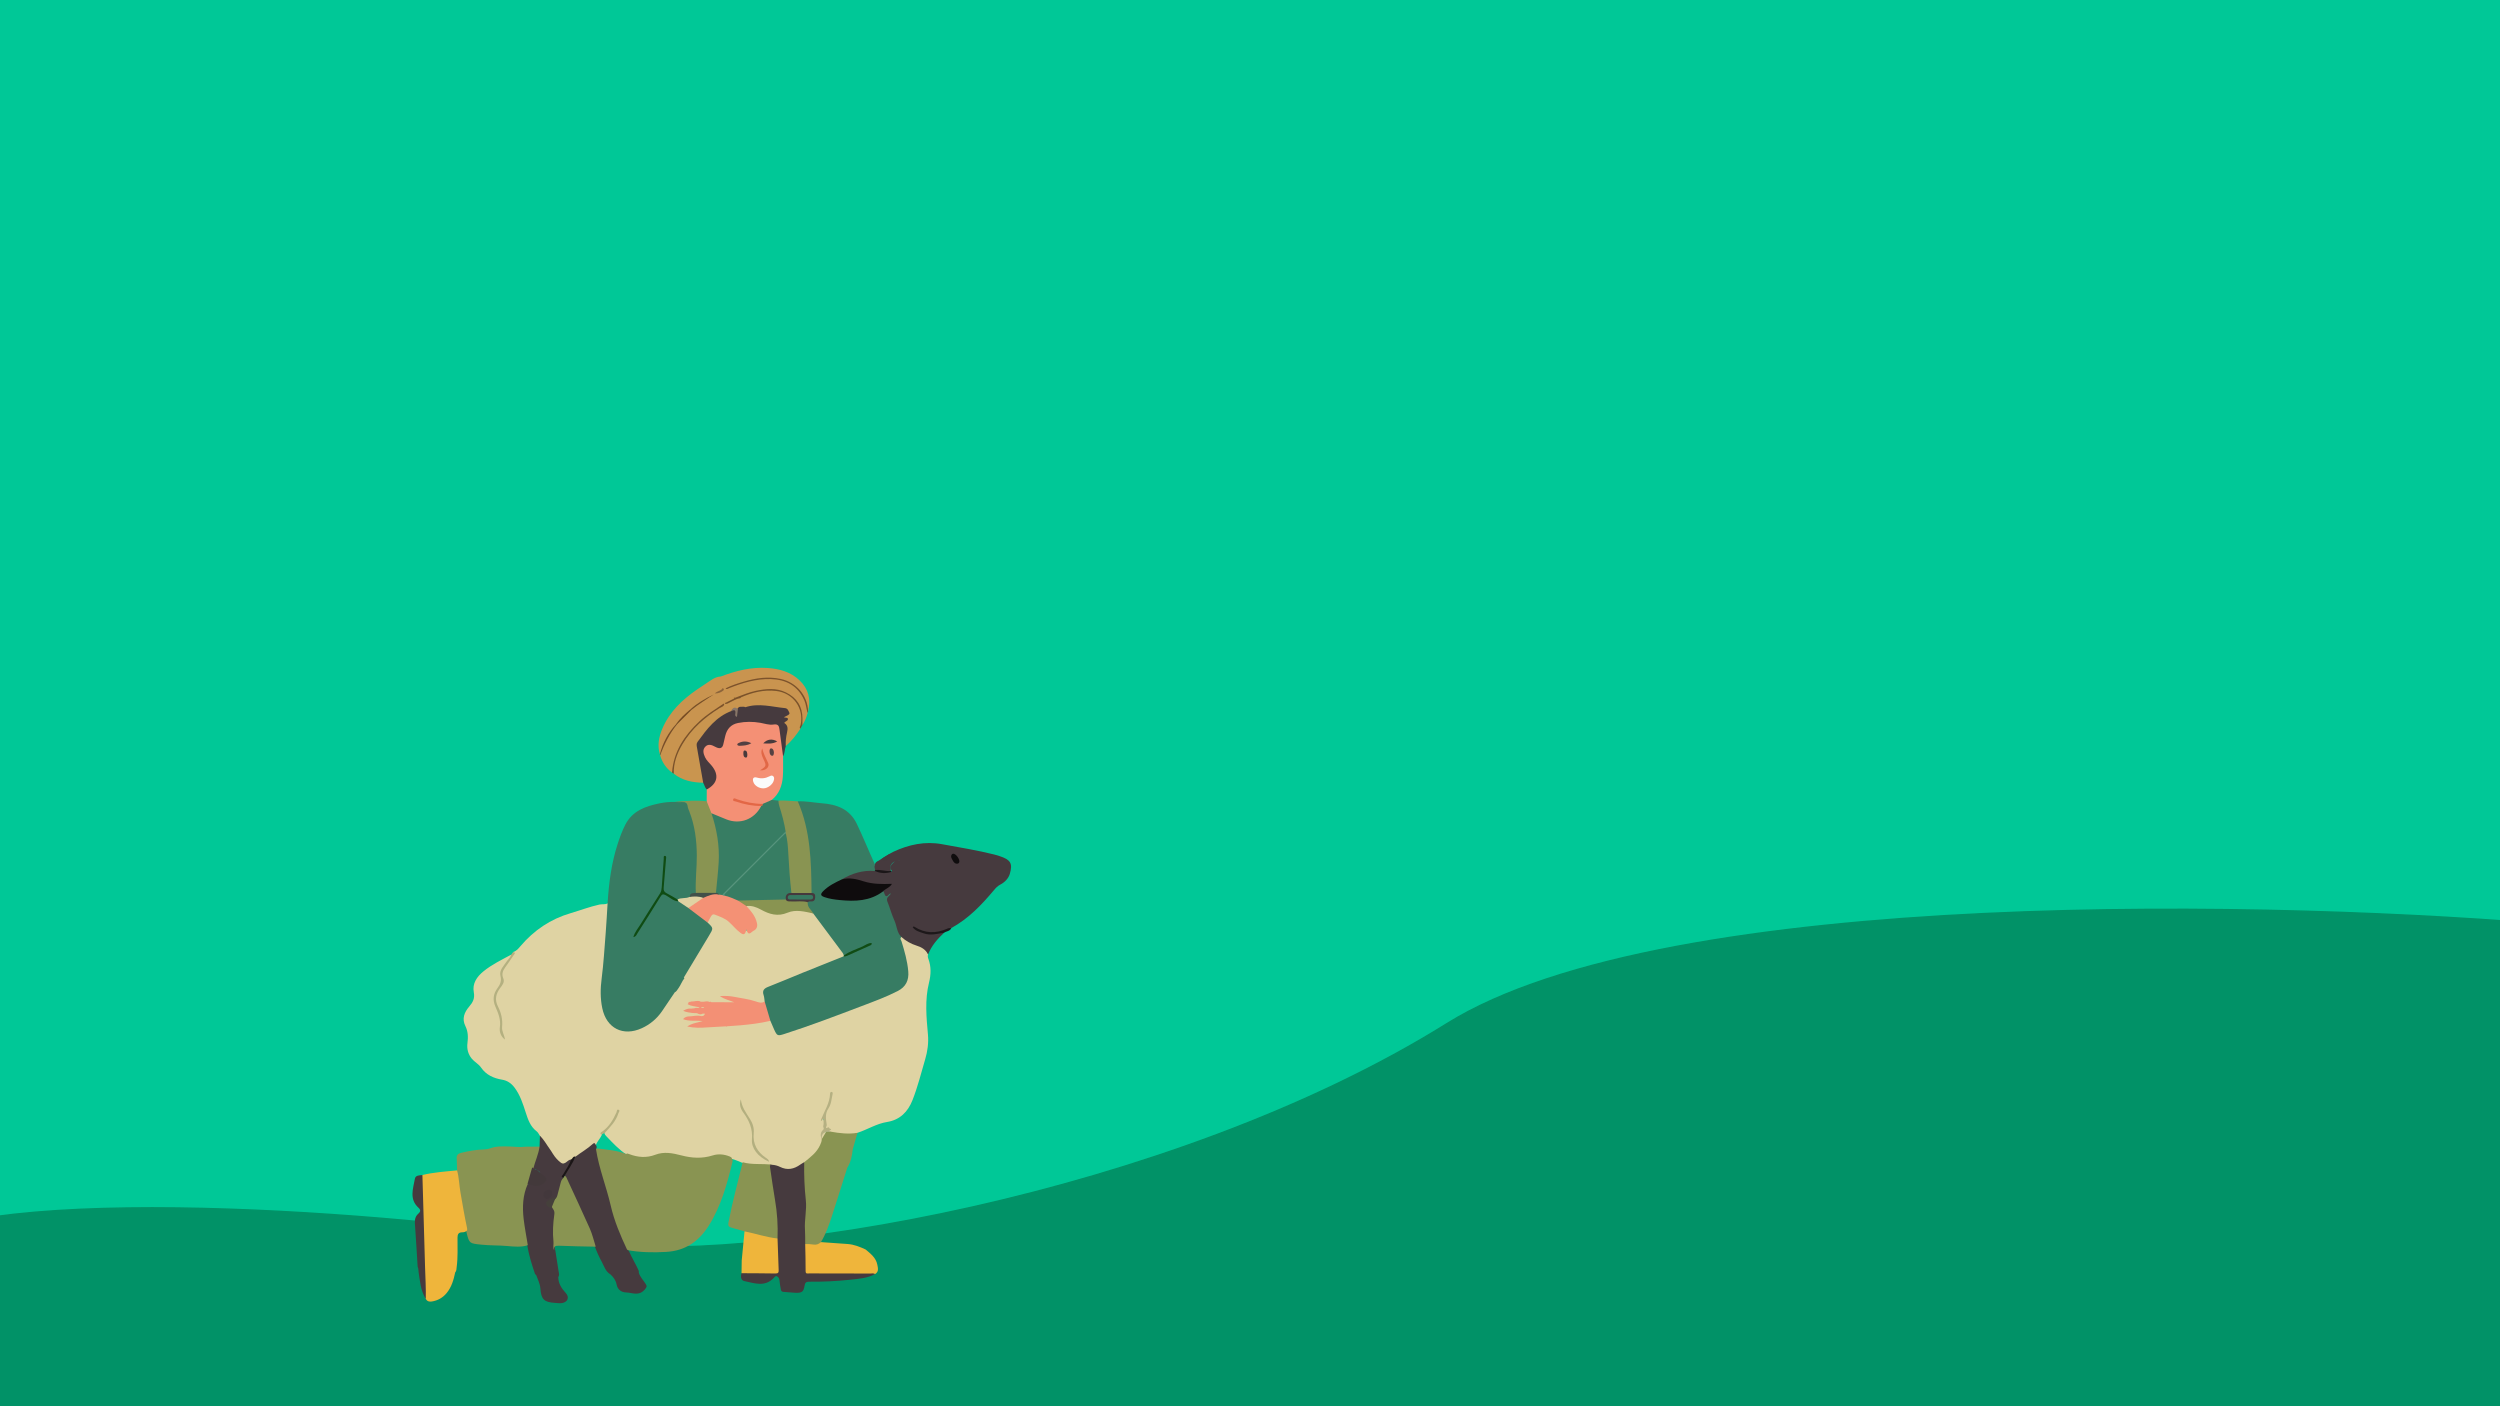 <?xml version="1.0" encoding="utf-8"?>
<!-- Generator: Adobe Illustrator 24.3.0, SVG Export Plug-In . SVG Version: 6.00 Build 0)  -->
<svg version="1.1" id="Layer_1" xmlns="http://www.w3.org/2000/svg" xmlns:xlink="http://www.w3.org/1999/xlink" x="0px" y="0px"
	 viewBox="0 0 1920 1080" style="enable-background:new 0 0 1920 1080;" xml:space="preserve">
<style type="text/css">
	.st0{fill:#00C897;}
	.st1{fill:#019267;stroke:#019267;stroke-width:1.089;}
	.st2{fill:#DFD3A3;}
	.st3{fill:#C9954F;}
	.st4{fill:#377C63;}
	.st5{fill:#463A3E;}
	.st6{fill:#899452;}
	.st7{fill:#F49075;}
	.st8{fill:#EFB53B;}
	.st9{fill:#C9944F;}
	.st10{fill:#377D63;}
	.st11{fill:#B4B080;}
	.st12{fill:#7C522B;}
	.st13{fill:#7A522A;}
	.st14{fill:#7A512A;}
	.st15{fill:#1D181A;}
	.st16{fill:#784D28;}
	.st17{fill:#F39075;}
	.st18{fill:#B3AF7F;}
	.st19{fill:#B5B082;}
	.st20{fill:#B4AF7F;}
	.st21{fill:#1B1516;}
	.st22{fill:#ED9274;}
	.st23{fill:#F49175;}
	.st24{fill:#0F4C13;}
	.st25{fill:#DFD2A3;}
	.st26{fill:#425049;}
	.st27{fill:#0F0C0D;}
	.st28{fill:#899451;}
	.st29{fill:#45393D;}
	.st30{fill:#104C14;}
	.st31{fill:#1B1618;}
	.st32{fill:#43393B;}
	.st33{fill:#FBFBFB;}
	.st34{fill:#E36746;}
	.st35{fill:#E16746;}
	.st36{fill:#524042;}
	.st37{fill:#473B3D;}
	.st38{fill:#554142;}
	.st39{fill:#473A3B;}
	.st40{fill:#784F27;}
	.st41{fill:#754A22;}
	.st42{fill:#8C643A;}
	.st43{fill:#57947D;}
	.st44{fill:#887668;}
	.st45{fill:#443A3D;}
	.st46{fill:#377860;}
	.st47{fill:#45403B;}
	.st48{fill:#43383C;}
</style>
<rect class="st0" width="1920" height="1080"/>
<path class="st1" d="M1970.79,711.11c-215.6-19.24-689.39-31.14-859.69,75.14c-212.89,132.85-541.2,187.29-661.52,167.69
	c-120.33-19.6-435.57-47.91-525.95,0c-72.3,38.33,11.33,154.76,63.96,191.42c607.07-35.39,1474.09-11.98,1510.32-11.98
	c386.02,0,515.89-54.21,505.54-141.87C1995.19,921.38,1978.24,775.35,1970.79,711.11z"/>
<g>
	<path class="st2" d="M506.13,771.25h39.74h13.51l-0.94-8.07c0,0-11.94-14.66-25.29-13.46s-19.64-19.13-19.64-19.13"/>
	<rect x="546.53" y="532.57" class="st3" width="27.86" height="14.44"/>
	<path class="st2" d="M712.74,733.05c-0.41,1.18-0.12,2.39,0.27,3.44c2.24,6.04,1.99,12.07,0.46,18.22
		c-3.27,13.18-2.01,26.48-0.81,39.77c0.58,6.49-0.29,12.9-2.12,19.07c-3.12,10.53-5.73,21.23-9.78,31.45
		c-3.52,8.89-9.6,15.11-19.58,16.7c-8.06,1.29-14.99,5.81-22.64,8.3c-3.18,1.74-6.65,1.92-10.1,1.57c-3.33-0.33-6.66-0.8-9.94-1.44
		c-0.97-0.52-2.32-0.58-2.49-2.1c-0.07-0.59,1.14-0.65,0.67-0.64c-3.4,0.06-2.62-2.45-2.81-4.27c-0.49-4.71-0.51-9.29,2.32-13.54
		c1.56-2.34,1.71-5.33,2.05-8.14c-0.57,6.2-3.65,11.45-6.33,16.84c-0.07,0.15-0.54,0.2-0.15,0.52c1.46,1.22,2.49,7.23,1.14,8.81
		c-1.97,2.31-1.54,4.79-1.3,7.35c0.37,4.55-2.43,7.69-4.98,10.86c-2.45,3.03-5.61,5.31-8.8,7.52c-1.44,0.99-2.87,1.99-4.36,2.89
		c-3.98,2.39-8.12,3.3-12.64,1.52c-2.7-1.06-5.48-1.93-8.36-2.45c-3.23-0.54-6.49-0.28-9.73-0.23c-4,0.07-7.88-0.41-11.67-1.63
		c-3.23-1.27-6.34-2.87-9.79-3.59c-4.74-2.47-9.79-2.57-14.72-1.21c-7.34,2.02-14.62,2.04-21.86,0.05
		c-8.21-2.26-16.14-2.74-24.49,0.02c-6.23,2.05-12.77,0.68-18.87-1.91c-5.96-3.81-10.67-9.02-15.54-14.04
		c-0.73-0.75-1.48-1.51-1.62-2.64c0.05-1.61,1.36-2.39,2.31-3.37c3.52-3.65,6.31-7.75,7.85-12.61c-2.2,5.92-5.68,10.96-10.53,15.03
		c-0.84,0.71-1.57,1.39-1.64,2.55c-1.21,2.67-3.4,4.76-4.49,7.51c-0.71,0.2-1.13-0.99-2.26,0.12c-3.86,3.77-8.45,6.64-13.05,9.45
		c-1.35,0.62-2.37,1.73-3.64,2.46c-0.41,0.23,0.12-0.04-0.3,0.18c-7.26,3.82-7.61,4.08-12.5-2.33c-4.06-5.33-8.18-10.73-11.23-16.78
		c-0.81-1.14-1.39-2.58-2.45-3.38c-4.89-3.71-6.72-9.05-8.49-14.58c-2.14-6.67-4.26-13.36-8.59-19.11c-2.47-3.28-5.51-5.39-9.5-6.06
		c-6.59-1.11-12.29-3.63-16.23-9.37c-1.87-2.72-4.98-4.21-7.1-6.78c-2.9-3.51-3.86-7.65-3.33-11.82c0.59-4.67,0.54-8.96-1.6-13.26
		c-2.78-5.58-0.82-10.54,2.91-14.87c2.79-3.24,4.47-6.28,3.58-11.01c-1.28-6.73,2.32-11.95,7.41-16.1
		c6.49-5.29,14.03-8.88,21.33-12.84c0.97,2.13-0.9,3.25-1.84,4.51c-1.47,1.98-2.96,3.95-4.24,6.04c-1.3,2.12-2.15,4.37-1.17,7.01
		c1.11,2.99-0.29,5.56-2.05,7.83c-3.55,4.59-4.4,9.32-1.8,14.75c2.34,4.88,3.99,9.96,3.25,15.64c-0.3,2.32,0.13,4.92,1.68,6.81
		c-1.3-2.66-1.91-5.64-1.57-8.8c0.55-5.14-1.42-9.73-3.5-14.19c-2.37-5.09-1.46-9.54,1.73-13.83c2.09-2.82,3.63-5.64,2.08-9.42
		c-0.91-2.22,0.54-4.31,1.68-6.24c1.61-2.74,3.84-5.04,5.5-7.74c0.83-1.35,2.09-2.58,1.79-4.41c2.45-0.73,3.92-2.54,5.52-4.43
		c10.38-12.24,23.15-20.87,38.65-25.4c7.38-2.16,14.57-4.95,22.12-6.6c2.05-0.45,4.26,0.23,6.18-0.95c1.04,0.86,1.08,2.09,0.96,3.24
		c-1.18,11.08-1.61,22.21-2.38,33.31c-0.85,12.15-3.19,24.2-2.52,36.47c0.21,3.91,0.74,7.7,2.07,11.37
		c4.03,11.1,14.06,15.8,25.17,11.69c7.85-2.91,13.9-8.08,18.62-14.98c2.91-4.25,5.31-8.87,8.89-12.63c1.68-0.85,2.38,0.28,2.83,1.55
		c1.42,4,4.67,5.69,8.36,6.89c2.97,1.29,6.27,1.48,9.2,2.49c0.2,1.29-0.59,1.38-1.2,1.66c-0.66,0.29-1.92,0.17-1.38,1.43
		c0.43,1,1.36,1.67,2.54,1.43c1.13-0.23,0.86-1.14,0.75-1.96c-0.29-2.35-2.2-4.45-1.06-7.02c2.91-2.64,4.66-2.46,7.9,0.81
		c0.47,0.68,0.83,1.41,1.04,2.22c0.21,0.82,0.34,1.68-0.55,2.19c-1.03,0.59-1.46-0.34-1.96-0.94c-0.45-0.54-0.76-1.19-1.3-1.65
		c-0.37-0.31-0.83-0.55-1.28-0.35c-0.74,0.32-0.49,0.99-0.33,1.52c0.31,1.01,0.89,1.92,1.12,2.96c0.88,3.92-0.69,5.9-4.72,5.76
		c-3.3-0.12-6.54,0.12-10.5,0.93c4.66,1.83,9.2-0.12,13.64,1.97c-2.95,2.49-6.57,1.9-9.27,3.66c3.86,1.46,7.67,0.48,11.48,0.23
		c1.45-0.1,1.82-1.19,2.4-2.23c2.92-5.29,7.98-5.51,10.81-0.29c1.17,2.15,2.76,1.92,4.44,1.78c9.11-0.81,18.23-1.5,27.22-3.24
		c1.26-0.24,2.52-0.57,3.83-0.45c2.46,1.17,2.54,3.79,3.48,5.85c2.27,4.98,2.84,5.31,7.98,3.59c26.94-9.02,53.56-18.89,79.83-29.7
		c0.87-0.36,1.73-0.73,2.58-1.13c10.55-4.99,12.67-9.11,10.77-20.69c-1-6.04-2.74-11.89-4.45-17.75c-0.4-1.39-1.3-2.92,0.35-4.18
		c1.03-0.28,1.82,0.27,2.57,0.82c3.52,2.6,7.42,4.41,11.54,5.84C709.44,727.31,712.21,729.13,712.74,733.05z"/>
	<path class="st4" d="M518.22,762.11c-3.28,4.86-6.51,9.76-9.85,14.58c-3.96,5.72-9.13,10.07-15.45,12.96
		c-14.37,6.56-27.12,0.13-30.37-15.32c-1.59-7.56-1.47-15.23-0.49-22.79c1.5-11.64,2.18-23.34,3.11-35.03
		c0.6-7.6,0.98-15.21,1.46-22.81c0.97-15.5,2.92-30.82,7.76-45.67c1.64-5.03,3.43-9.98,5.84-14.68
		c5.53-10.76,15.64-14.2,26.44-16.42c3.79-0.78,7.66-1.12,11.55-1.05c9.36-0.73,9.27-0.69,12.57,7.98
		c3.76,9.89,5.17,20.15,5.39,30.65c0.22,10.2-0.67,20.36-1.06,30.53c-0.39,1.31-1.56,1.54-2.65,1.85c-1.42,0.4-2.34,1.35-3.03,2.6
		c-2.84,1.51-5.98,1.46-9.05,1.75c-3.64-1.09-6.64-3.42-9.9-5.24c-1.45-0.81-1.54-2.18-1.5-3.67c0.19-7.38,1.22-14.71,1.51-22.09
		c-0.49,7.35-1.39,14.67-1.55,22.04c-0.07,3-1.92,5.28-3.41,7.59c-5.72,8.87-11.18,17.89-14.3,22.68
		c3.45-5.46,9.6-14.94,15.46-24.59c1.18-1.94,2.66-2.31,4.76-1.23c3.1,1.6,5.86,3.89,9.32,4.79c3.27,0.85,5.39,3.53,8.16,5.18
		c4.97,3.91,10.08,7.64,15.14,11.43c4.54,3.91,4.84,4.86,1.66,9.96c-6.8,10.89-12.95,22.17-19.92,32.96c-2.08,2.39-2.96,5.5-4.85,8
		C520.13,760.15,519.6,761.5,518.22,762.11z"/>
	<path class="st4" d="M692.22,719.56c-1.4,1.23-0.16,2.41,0.18,3.5c2.3,7.52,4.47,15.05,5.15,22.96c0.6,6.87-1.9,11.9-8.03,15.06
		c-9,4.64-18.51,8.08-27.94,11.67c-19.63,7.47-39.27,14.95-59.28,21.37c-5.09,1.63-5.5,1.45-7.74-3.4
		c-1.03-2.23-1.95-4.51-2.92-6.76c-2.58-3.19-2.92-7.24-4.16-10.94c-0.4-1.21-0.66-2.46-0.93-3.71c-0.27-1.74-0.68-3.45-1-5.19
		c-0.74-4-0.37-4.93,3.32-6.65c7.76-3.63,15.82-6.57,23.72-9.87c10.5-4.39,21.09-8.56,31.61-12.9c1.09-0.45,2.15-0.98,3.38-0.67
		c3.89-0.56,7.03-2.96,10.59-4.34c3.16-1.23,6.18-2.78,9.29-4.11c-6.56,2.64-12.88,5.82-19.44,8.48c-3.49-3.8-6.13-8.25-9.29-12.31
		c-5.1-6.57-10.15-13.19-14.93-20.02c-1.68-2.81-5.12-4.86-3.88-8.93c0.44-0.94,1.29-1.24,2.22-1.38c1.24-0.18,2.57-0.18,2.89-1.84
		c0.31-1.58-0.33-2.62-1.72-3.32c-0.3-0.15-0.45-0.5-0.62-0.81c-0.94-3.94-0.23-7.95-0.48-11.91c-0.99-15.78-1.72-31.6-6.37-46.89
		c-0.75-2.47-1.55-4.91-2.62-7.27c-0.55-1.23-1.5-2.48-0.52-3.94c6.11-0.34,12.09,0.95,18.14,1.43
		c11.71,0.84,21.72,4.36,27.25,15.98c4.95,10.4,9.27,21.07,14.06,31.54c0.3,1.4,0.66,2.79,0.23,4.23c-0.16,0.35-0.41,0.61-0.75,0.8
		c-3.04,1.03-6.23,0.15-9.32,0.81c-5.38,1.15-10.38,3.26-15.28,5.68c-4.08,2.3-8.36,4.29-12.08,7.2c-1.17,0.91-2.83,1.85-2.54,3.54
		c0.31,1.81,2.28,1.78,3.71,2.14c8.41,2.13,16.98,2.06,25.55,1.65c3.3-0.16,6.35-1.53,9.33-2.99c2.31-1.14,4.47-2.59,6.95-3.36
		c0.63,0,1.19,0.22,1.47,0.79c0.74,1.49,1.61,2.26,3.25,1.05c0.55-0.4,1.36-0.65,1.85,0.15c0.35,0.56,0.03,1.23-0.38,1.6
		c-2.5,2.3-1.64,4.75-0.62,7.4C686.62,703.17,689.42,711.37,692.22,719.56z"/>
	<path class="st5" d="M672.02,668.24c0.09-1.14-0.8-2.23-0.15-3.39c-0.06-2.48,1.61-3.43,3.6-4.11c0.83-0.02,1.56,0.35,2.34,0.56
		c3.73,1.03-6.5,5.7-5.66,1.92c0.27-1.23,12.45-8.45,13.9-9.04c11.95-5.57,24.31-8.27,37.55-5.82c13.37,2.47,26.8,4.6,40.01,7.91
		c1.36,0.34,2.71,0.76,4.04,1.2c8.37,2.74,10.31,5.52,7.86,13.76c-1,3.36-3.86,6.38-7.3,8.14c-2.06,1.05-3.49,2.62-4.93,4.35
		c-9.46,11.27-19.56,21.86-32.69,29.01c-8.73,4.49-17.59,5.77-26.68,0.97c5.95,3.08,12.13,4.07,18.62,2.13
		c0.94-0.28,1.84-0.41,2.52,0.53c-5.15,4.79-9.7,10.02-12.3,16.68c-1.77-3.75-4.96-5.6-8.76-6.78c-4.39-1.37-8.33-3.61-11.76-6.71
		c-3.51-3.39-3.39-8.33-5.27-12.44c-2.18-4.76-3.5-9.92-5.48-14.79c-1.27-3.14,1.61-4.01,2.8-6.11c-1.86-0.12-2.28,2.48-3.7,2
		c-1.54-0.52-1.13-2.7-2.27-3.76c0.88-1.86,0.88-1.86,4.42-4.58c-4.62-0.23-8.76,0.08-12.83-0.68c-2.89-0.54-5.77-1-8.58-1.92
		c-3.93-1.28-7.93-2.2-12.12-1.48c-0.92,0.16-1.88,0.29-2.67-0.46c7.81-4.57,16.12-7.17,25.28-6.42c4.07,0.03,8.09,1.18,12.18,0.61
		c0.08-0.43,1.67,0.43,0.73-0.97c-1.29-1.91-0.99-3.77,0.68-5.37c1.79-1.72,3.73-3.68,5.96-2c-1.53-1.32-3.15-0.3-4.9,0.81
		c-1.83,1.16-2.88,2.67-2.55,4.95c0.12,0.85,0.74,1.85-0.45,2.5C679.58,669.84,675.75,669.47,672.02,668.24z"/>
	<path class="st6" d="M351.02,898.85c-0.09-3.05-0.07-6.1-0.29-9.14c-0.17-2.45,0.89-3.69,3.17-4.26
		c5.93-1.47,11.93-2.53,18.04-2.72c1.55-0.05,3.01-0.24,4.45-0.77c4.7-1.82,9.63-1.56,14.5-1.47c4.16,0.08,8.3,0.8,12.47,0.18
		c3.68-0.03,7.37-0.06,11.05-0.09c0.97,0.85,0.68,1.9,0.41,2.9c-1.3,4.69-2.56,9.39-4.54,13.85c-0.93,1.42-1.95,2.8-2.03,4.6
		c-0.36,2.09-1.34,3.97-1.93,5.98c-0.13,0.75-0.27,1.48-0.5,2.21c-4.74,13.1-3.17,26.28-0.54,39.49c0.44,2.2,1.66,4.5,0.03,6.76
		c-5.17,1.6-10.52,1.04-15.68,0.58c-6.78-0.61-13.57-0.33-20.35-1.08c-8.67-0.95-8.9-0.83-10.98-9.31
		c-0.11-0.46-0.22-0.91-0.31-1.37c-2.59-13.43-5.36-26.83-6.93-40.43C350.82,902.79,350.46,900.83,351.02,898.85z"/>
	<path class="st7" d="M542.74,615.38c0.02-3.04,0.05-6.08,0.07-9.11c0.43-1.62,1.92-2.31,2.98-3.36c3.5-3.45,4.12-7.48,1.67-11.78
		c-1.11-1.94-2.54-3.66-4.08-5.27c-1.57-1.64-2.67-3.54-3.47-5.66c-1.01-2.66-0.74-5.13,1.22-7.2c1.83-1.93,4.21-1.86,6.57-1.23
		c6.35,1.72,6.34,1.74,7.88-4.9c2.13-9.24,6.89-12.95,16.36-13.21c6.49-0.17,12.87,0.42,19.23,1.6c0.46,0.08,0.92,0.16,1.39,0.22
		c6.3,0.73,6.33,0.72,7.36,6.93c1.02,6.1,2.12,12.21,1.48,18.44c-0.04,5.25,0.22,10.51-0.18,15.73c-0.53,6.9-2.83,13.17-8.46,17.73
		c-1.77,2.35-4.55,2.78-7.04,3.77c-6.85,0.26-13.41-1.23-20-3.4c6.11,2.56,12.55,2.81,18.8,3.98c0.88,1.4-0.02,2.47-0.7,3.52
		c-5.04,7.78-15.13,11.51-24.06,8.67c-4.68-1.49-9.22-3.4-13.49-5.88C544.45,622.03,542.16,619.22,542.74,615.38z"/>
	<path class="st8" d="M351.02,898.85c1.56,5.5,1.62,11.24,2.59,16.84c1.6,9.19,3.14,18.38,5.09,27.5c0.12,0.56,0.04,1.17,0.06,1.75
		c-1.02,1.14-2.43,1.47-3.83,1.48c-2.78,0.02-3.55,1.49-3.56,4.02c-0.02,7.61,0.36,15.22-0.66,22.8c-0.19,1.39-0.07,2.83-1.12,3.96
		c-1.21,5.72-2.75,11.28-6.61,15.92c-2.97,3.58-6.72,5.67-11.27,6.42c-2.01,0.33-3.71-0.05-4.72-2.04c-0.6-1.54-1.07-3.14-1.01-4.78
		c0.28-7.51-0.71-14.97-0.8-22.46c-0.27-21.54-1.25-43.07-1.68-64.61c-0.02-1.19-0.14-2.36,0.9-3.24
		C333.16,900.3,342.11,899.73,351.02,898.85z"/>
	<path class="st9" d="M620.26,547.57c-0.88,3.29-2.07,6.44-4.04,9.25c-1.42-1.46-0.98-3.33-0.92-5.02c0.4-12-9.5-20.91-21.43-21.56
		c-8.62-0.47-16.7,1.77-24.6,4.9c-1.09,0.43-2.09,1.08-3.31,1.08c-0.86-0.04-1.5-0.5-2.11-1.06c-1.61-1.46-3.47-1.95-5.41-0.87
		c-1.88,1.05-2.63,2.81-2.38,4.98c0.05,0.47-0.01,0.92-0.15,1.37c-1.35,2.23-3.7,3.22-5.74,4.54c-8.67,5.58-16.39,12.17-22.42,20.59
		c-5.11,7.14-9.22,14.72-10.22,23.66c-0.15,1.37-0.35,2.81-1.4,3.91c-4.59-3.36-7.58-7.82-9.14-13.26c2.45-9,6.72-17.01,12.92-24
		c3.02-4.21,6.94-7.54,10.7-11.04c4.76-3.98,9.91-7.41,15.38-10.35c-5.57,2.89-10.69,6.44-15.54,10.39
		c-3.73,3.65-7.81,6.96-10.83,11.3c-5.35,5.88-8.94,12.78-11.67,20.17c-0.35,0.96-0.47,2.02-1.17,2.84
		c-2.06-6.87-0.79-13.47,1.92-19.84c5.53-12.99,15.33-22.26,26.73-30.07c2.22-1.52,4.47-2.99,6.7-4.48
		c3.58-2.31,6.87-5.24,11.45-5.45c11.6-4.42,23.48-7.43,36.03-6.53c9.08,0.65,17.6,2.98,24.41,9.46c6.89,6.55,8.9,14.58,6.61,23.74
		c-0.88-3.34-1.43-6.76-2.98-9.93c-4.68-9.57-12.64-14.11-22.91-15.11c-10.39-1.01-20.23,1.45-29.89,4.97
		c-1.54,0.56-3.11,1.06-4.65,1.66c8.89-3.51,17.99-6.34,27.56-6.81c14.73-0.73,27.08,4.74,31.63,19.98
		C620.04,543.16,619.92,545.38,620.26,547.57z"/>
	<path class="st5" d="M405.33,956.11c-1.07-6.66-2.39-13.29-3.17-19.99c-1.05-9.11-0.72-18.14,3.13-26.72c6.82-0.42,6.84-0.43,4.2-7
		c-0.52-1.3-0.76-2.52,0.48-3.47c1.23-0.95,2.4-0.51,3.47,0.41c0.62,0.53,1.05,1.23,1.49,1.64c-0.96-2.21-3.32-2.61-5.4-3.45
		c1.48-5.69,4.03-11.07,4.87-16.94c0.09-2.76,0.18-5.52,0.26-8.28c3.1,2.9,5.03,6.67,7.49,10.04c0.89,1.22,1.68,2.52,2.48,3.81
		c1.62,2.61,3.68,4.96,6.05,6.73c3.22,2.41,4.97-2.2,7.8-2.37c1.02,1.15,0.3,2.17-0.24,3.2c-1.31,2.48-2.69,4.93-4.21,7.29
		c-0.87,1.34-1.35,2.68-1.04,4.27c-1.49,3.08-2.31,6.38-3.15,9.67c-0.72,2.83-1.3,5.59-3.87,7.62c-1.67,1.32-1.85,3.5-0.51,5.41
		c1.23,1.77,1.36,3.69,1.05,5.71c-1.27,8.25-0.5,16.53-0.43,24.79c0.01,0.71,0.3,1.37,0.44,2.06c0.86,5.39,1.63,10.8,2.54,16.18
		c0.23,1.35,0.69,2.75-0.31,4.02c0.04,4.98,2.46,8.73,5.75,12.28c3.1,3.33,1.45,7.2-3.14,7.78c-1.71,0.22-3.49-0.09-5.24-0.19
		c-8.32-0.47-10.52-2.76-11.13-11.17c-0.26-3.63-2.05-6.85-3.22-10.24c-0.42-0.23-0.8-0.54-0.95-0.98
		c-2.35-6.92-4.54-13.89-5.78-21.12C404.99,956.75,405.18,956.42,405.33,956.11z"/>
	<path class="st6" d="M638.14,869.14c6.76,1.22,13.54,2.02,20.41,0.87c-1.2,4.2-2.41,8.39-3.61,12.59
		c-0.61,4.97-1.41,9.87-4.22,14.19c-3.96,12.49-7.84,25-11.9,37.46c-2.21,6.79-4.63,13.52-8.33,19.7c-0.17,1.53-1.28,2.21-2.57,2.47
		c-3.46,0.68-6.86,0.65-10.01-1.27c-0.82-1.52-0.71-3.19-0.68-4.82c0.14-7.73-0.37-15.47,0.59-23.19c0.57-4.56-0.41-9.13-0.88-13.66
		c-0.6-5.75-0.31-11.48-0.4-17.22c-0.02-1.33,0.37-2.54,1.08-3.66c4.69-3.84,9.67-7.41,12.23-13.24c0.62-1.4,1.26-2.77,1.25-4.34
		c-0.01-0.16-0.02-0.33-0.03-0.49c-0.11-2.92,2.29-4.09,4-5.74C636.1,868.86,637.13,868.92,638.14,869.14z"/>
	<path class="st10" d="M546.4,624.57c3.76,1.55,7.53,3.11,11.3,4.65c10.59,4.32,21.71,0.09,26.91-10.21c0.15-0.69,0.77-1.05,1.1-1.6
		c2.35-1.03,4.7-2.05,7.04-3.08c1.71,0.18,3.42,0.36,5.13,0.54c3,7.45,5.13,15.13,6.15,23.11c-0.21,1.39-1.25,2.21-2.16,3.12
		c-14.84,14.86-29.69,29.71-44.54,44.55c-0.83,0.83-1.6,1.73-2.73,2.18c-0.92,0.28-1.81,0.23-2.68-0.17
		c-0.89-0.72-2.08-1.1-2.57-2.27c-0.26-6.11,0.68-12.16,1.18-18.21c1.03-12.31,0.17-24.35-3.41-36.2
		C546.5,628.91,545.18,626.86,546.4,624.57z"/>
	<path class="st5" d="M601.4,580.86c-0.91-6.7-1.87-13.39-2.69-20.1c-0.36-2.9-0.7-4.97-4.74-4.32c-3.28,0.53-6.7-0.76-10.04-1.33
		c-5.69-0.97-11.41-1.02-17.12,0.14c-5.47,1.11-8.5,4.6-9.79,9.83c-0.56,2.27-1,4.58-1.6,6.84c-0.71,2.65-2.48,3.19-4.88,2.2
		c-0.43-0.18-0.87-0.37-1.27-0.59c-2.47-1.39-5.19-2.45-7.47-0.2c-2.43,2.39-1.65,5.35-0.35,8.18c1.16,2.52,3.23,4.29,4.96,6.34
		c6.07,7.22,4.76,13.93-3.58,18.43c-1.57-1.35-1.76-3.46-2.78-5.11c-2.43-2.9-2.21-6.59-2.82-9.98c-0.97-5.41-1.52-10.89-2.74-16.26
		c-0.45-1.98-0.56-4.08,0.64-5.79c6.74-9.66,13.86-18.95,25.36-23.49c0.33-0.13,0.66-0.25,0.99-0.36c3.48-0.98,3.48-0.98,4.34,4.21
		c0.14,0.45,0.71-0.22,0.29-0.01c-0.2,0.1-0.29,0.07-0.35-0.06c-0.71-1.78,0.06-3.4,0.56-5.05c1.33-2.31,3.67-1.77,5.72-2.03
		c6.76-1.73,13.54-2.5,20.47-0.85c2.73,0.65,5.53,0.98,8.35,1.03c2.4,0.05,4.28,1.03,5.42,3.25c0.33,0.64,0.57,1.26,0.5,2
		c-0.15,1.45-1.58,1.92-2.21,3c1.93,1.03,1.05,2.25,0.25,3.47c-0.42,0.64-0.4,1.29-0.13,2c2.18,5.75-0.18,11.18-1.18,16.71
		C602.55,575.53,602.81,578.41,601.4,580.86z"/>
	<path class="st6" d="M546.4,624.57c4.08,12.29,6.29,24.88,5.54,37.84c-0.45,7.78-1.38,15.54-2.1,23.3
		c-3.4,2.28-7.24,0.93-10.88,1.26c-1.58,0.14-3.33,0.24-4.55-1.22c-0.5-9.63,0.8-19.2,0.74-28.82c-0.08-11.56-1.51-22.82-5.71-33.65
		c-0.51-1.31-1.16-2.63-1.31-4c-0.31-2.75-1.77-3.48-4.31-3.27c-1.86,0.16-3.75-0.07-5.62-0.12c8.16-0.81,16.33-1.41,24.53-0.51
		C543.96,618.44,545.18,621.5,546.4,624.57z"/>
	<path class="st8" d="M618.39,955.4c2.05,0.01,4.08,0.03,6.14,0.4c2.17,0.39,4.3-0.17,5.94-1.86c6.89,0.49,13.77,0.97,20.66,1.47
		c4.87,0.36,9.3,2.18,13.66,4.2c3.85,3.23,7.94,6.32,8.98,11.64c0.5,2.57,1.35,5.41-1.71,7.22c-10.86,1.24-21.76,0.36-32.64,0.57
		c-5.86,0.11-11.72,0.05-17.58-0.01c-2.65-0.03-3.88-1.02-4.16-3.92c-0.52-5.27-0.46-10.53-0.45-15.8
		C617.23,957.92,617.19,956.46,618.39,955.4z"/>
	<path class="st6" d="M603.36,638.57c-1.06-6.67-2.81-13.16-4.87-19.58c-0.44-1.36-0.62-2.72-0.6-4.13
		c4.96-0.33,9.88,0.38,14.82,0.59c9.83,22.51,10.32,46.42,10.57,70.37c-1.06,1.25-2.54,1.1-3.91,1.03
		c-3.82-0.18-7.7,0.64-11.47-0.56c-1.55-1.54-1.59-3.61-1.79-5.56c-1.37-13.41-1.64-26.91-3.31-40.29
		C602.89,639.78,603.16,639.19,603.36,638.57z"/>
	<path class="st3" d="M561.8,546.03c-11.91,4.41-19.04,14.06-26.11,23.77c-1.02,1.4-0.65,2.95-0.39,4.42
		c1.55,8.98,3.15,17.96,4.74,26.93c-8.18-0.2-15.98-1.66-22.59-6.95c-1.49-4.94,0.35-9.54,1.99-13.93
		c4.98-13.37,14.19-23.46,25.45-31.93c3.64-2.74,7.93-4.54,11.16-7.84c0.25-0.25,0.54-0.45,0.86-0.59c3.86-0.76,6.84-4.01,11-3.94
		c1.38,1.94-0.7,2.56-1.45,3.64c-1.34,1.96-4.04,2.87-4.36,5.63C562.15,545.56,562.05,545.82,561.8,546.03z"/>
	<path class="st3" d="M603.49,572.96c-0.24-3.53,0.19-7.05,0.97-10.45c0.7-3.03,0.69-5.53-2.17-7.3c0.77-1.38,3.01-1.49,2.83-3.05
		c-0.15-1.35-2.01-0.74-3.13-1.32c0.68-0.33,1.27-0.63,1.87-0.92c1.17-0.57,2.94-1.41,2.35-2.57c-0.65-1.29-1.14-3.3-3.26-3.51
		c-10.14-0.97-20.23-4.08-30.47-0.7c-1.18-0.73-2.5-0.37-3.76-0.5c-1.09-0.11-2.16-0.42-2.58-1.49c-0.41-1.04,0.44-1.76,1.13-2.36
		c1.19-1.04,2.02-2.18,1.66-3.87c8.33-3.3,16.79-5.81,25.94-4.95c16.26,1.53,24.36,16.04,19.8,29c-0.07,0.21-0.02,0.45,0.04,0.69
		C611.51,564.55,607.93,569.12,603.49,572.96z"/>
	<path class="st5" d="M324.41,902.42c0.67,23.72,1.31,47.43,2.05,71.15c0.25,7.98,0.73,15.95,0.54,23.94
		c-3.97-6.26-4.42-13.46-5.51-20.49c-0.21-1.38-0.03-2.82-0.73-4.12c-0.69-11.1-1.33-22.2-2.12-33.29
		c-0.21-2.99,0.36-5.52,2.66-7.52c1.74-1.51,1.92-2.89,0.08-4.56c-7.23-6.58-4.12-14.6-2.75-22.22
		C319.12,902.5,322.12,902.71,324.41,902.42z"/>
	<path class="st11" d="M394.15,731.08c2.38,0.57,0.72,1.88,0.28,2.55c-2.1,3.23-4.34,6.37-6.57,9.52c-1.78,2.52-2.67,5.1-1.34,8.18
		c1.29,3-0.78,5.3-2.3,7.34c-3.38,4.54-4.48,9.01-1.77,14.31c2.48,4.86,3.71,10.07,3.16,15.63c-0.34,3.46,1.8,6.4,2.23,9.77
		c-3.24-2.32-4.45-6-3.95-9.42c0.86-5.89-1.22-10.84-3.42-15.86c-2.24-5.11-1.67-9.79,1.58-14.18c2.1-2.83,3.29-5.53,2.31-9.38
		c-1.12-4.4,2.4-7.56,4.63-10.94c1.2-1.83,3.06-3.22,3.63-5.47C393.12,732.45,393.64,731.77,394.15,731.08z"/>
	<path class="st12" d="M620.26,547.57c-1.01-3.21-1.17-6.62-2.56-9.76c-4.96-11.15-13.99-15.91-25.68-16.27
		c-11.33-0.35-21.93,2.95-32.32,7.07c-0.68,0.27-1.33,1.14-2.5,0.06c4.59-2.31,9.3-3.8,14.05-5.2c9.29-2.74,18.64-4.13,28.3-2.05
		c12.16,2.62,20.73,12.85,21.06,24.81C620.5,546.67,620.38,547.12,620.26,547.57z"/>
	<path class="st13" d="M614.7,559.66c-1.12-1.01-0.02-2,0.17-2.89c2.76-12.91-5.76-24.62-18.81-26.11
		c-9.58-1.09-18.43,1.15-27.05,4.95c-0.12,0.41-0.39,0.65-0.83,0.67c-2.82,0.37-5.11,2.04-7.62,3.16c-1.15,0.51-2.16,1.37-3.54,1.14
		c-0.27-0.24-0.36-0.53-0.25-0.87c1.82-2.07,4.39-2.81,6.78-3.87c0.58-0.22,1.25,0.25,1.8-0.25c5.03-1.87,9.99-3.99,15.28-5.07
		c7.75-1.58,15.48-2.4,22.96,1.25c8.37,4.09,12.69,10.75,12.71,20.12c0,1.64-0.05,3.28-0.08,4.92
		C615.72,557.77,615.21,558.72,614.7,559.66z"/>
	<path class="st14" d="M556.27,540.68c-0.32,1.99-2.21,2.25-3.51,3.05c-11.61,7.19-21.65,15.99-28.67,27.88
		c-4.11,6.96-6.83,14.36-6.65,22.59c-0.44-0.29-0.89-0.58-1.33-0.87c1.22-16.2,9.56-28.58,21.02-39.32
		c5.6-5.25,12.11-9.23,18.41-13.5C555.84,540.33,556.08,540.37,556.27,540.68z"/>
	<path class="st15" d="M725.05,716.37c-5.16,0.72-10.3,2.33-15.53,0.48c-3.12-1.1-6.48-1.81-8.56-4.71c0.48-0.7,0.89-0.67,1.32-0.39
		c8.15,5.21,16.61,5.3,25.26,1.45c1.03-0.46,2-0.54,3.06-0.46C729.61,715.27,726.84,715.07,725.05,716.37z"/>
	<path class="st16" d="M520.13,556.08c-5.86,7.19-9.9,15.38-13.17,23.99c-0.07-0.23-0.14-0.46-0.21-0.69
		c2.24-8.84,6.4-16.66,12.6-23.37C519.64,555.72,519.9,555.76,520.13,556.08z"/>
	<path class="st6" d="M480.86,886.27c0.76-0.65,1.43-0.28,2.24,0.03c6.64,2.56,13.35,3.16,20.16,0.55
		c6.7-2.57,13.37-1.25,19.97,0.48c8.07,2.12,15.98,2.62,24.15,0.03c4.19-1.33,8.8-0.94,13.08,0.85c0.83,0.35,1.46,0.67,1.62,1.59
		c0.75,0.93,0.61,2,0.35,3.03c-4.15,16.9-8.72,33.63-18.16,48.57c-7.64,12.07-17.95,19.22-32.71,20.07
		c-10.15,0.59-20.11,0.38-30.07-1.43c-1.95-1.37-2.58-3.57-3.49-5.58c-4.43-9.85-8.2-19.88-10.45-30.54
		c-1.91-9.04-5.58-17.66-7.7-26.68c-1.14-4.85-3.06-9.59-2.29-14.75c0.4-0.26,0.84-0.52,1.3-0.46
		C466.29,882.97,473.8,883.45,480.86,886.27z"/>
	<path class="st5" d="M618.39,955.4c0.13,6.92,0.38,13.84,0.32,20.76c-0.02,2.56,1.58,1.81,2.77,1.82
		c15.61,0.05,31.21,0.05,46.82,0.09c1.25,0,2.58-0.4,3.77,0.4c-5.94,3.21-12.55,3.67-19.05,4.36c-10.5,1.11-21.05,1.65-31.61,1.52
		c-2.41-0.03-3.13,0.81-3.49,3.03c-0.76,4.68-1.99,5.63-6.85,5.49c-3.15-0.09-6.29-0.58-9.44-0.71c-1.47-0.06-1.79-0.99-1.98-2.01
		c-0.43-2.3-0.84-4.62-1.03-6.94c-0.11-1.33-0.68-2.23-1.7-2.87c-1.29-0.81-2.02,0.42-2.63,1.07c-6.85,7.25-14.94,4.07-22.64,2.47
		c-2.6-0.54-3.08-3.43-2.14-6.06c1.54-1.11,3.33-0.98,5.08-0.99c6.1-0.03,12.2-0.07,18.29,0.02c2.86,0.04,3.88-1.1,3.94-3.95
		c0.15-7.16-0.42-14.28-0.67-21.42c0.78-17.37-2.58-34.32-5.23-51.34c-0.2-1.28-0.43-2.54-0.45-3.84c-0.02-1.8,0.87-2.27,2.47-1.75
		c2.11,0.14,4.18,0.65,6.04,1.58c5.66,2.84,10.77,1.79,15.68-1.76c0.93-0.68,1.97-1.2,2.97-1.79c-0.18,9.73,0.16,19.41,1.24,29.11
		c0.84,7.56-1.18,15.16-0.65,22.79C618.46,948.12,618.34,951.77,618.39,955.4z"/>
	<path class="st5" d="M457.72,882.56c2.28,14.83,7.96,28.77,11.3,43.3c2.73,11.87,7.41,22.86,12.52,33.76
		c0.69,0.44,1.39,0.89,1.72,1.67c2.09,4.9,4.97,9.41,7.12,14.28c0.24,0.54,0.32,1.11,0.21,1.7c0.91,3.51,3.58,5.95,5.38,8.93
		c0.92,1.52,0.96,2.17-0.78,4.16c-4.63,5.3-9.61,2.36-14.42,2.23c-3.69-0.1-6.48-2.3-7.21-6.07c-0.64-3.31-2.44-5.68-4.78-7.83
		c-3.73-2.18-4.82-6.27-6.67-9.69c-2-3.69-3.77-7.57-5.21-11.56c-5.66-18.99-15.61-36.11-23.54-54.11
		c2.09-5.46,5.18-10.35,8.64-15.03c4.37-3.35,9.23-6.04,13.29-9.8c1.31-1.21,1.69-0.38,2.15,0.66
		C458.51,880.22,458.48,881.36,457.72,882.56z"/>
	<path class="st6" d="M571.79,945.69c-3.37-0.96-6.74-1.95-10.12-2.87c-2.05-0.56-2.68-1.58-2.25-3.85
		c2.99-15.62,7.22-30.94,10.95-46.38c7.39,2.19,15.08,0.82,22.56,1.97c-2.16-0.07-1.61,1.38-1.43,2.58
		c1.22,8.13,2.31,16.29,3.71,24.39c1.69,9.82,2.32,19.69,1.94,29.64c-1.1,0.94-2.37,0.81-3.66,0.58
		c-6.43-1.19-12.68-3.13-19.09-4.43C573.34,947.1,572.44,946.58,571.79,945.69z"/>
	<path class="st17" d="M544.81,769.81c0.42-0.5,0.98-0.72,1.6-0.84c6.05-0.37,12.06-0.27,17.98,1.34c-2.72-0.4-5.39-1.05-7.87-2.26
		c-1.43-0.7-3.93-1.09-3.59-2.77c0.4-2,2.92-1.31,4.57-1.34c4.48-0.08,8.85,0.94,13.19,1.84c3.98,0.83,8.19,0.92,11.84,3.05
		c1.54,0.9,3.23-0.75,4.74,0.33c1.46,4.93,2.91,9.86,4.37,14.79c-7.6,1.93-15.36,2.78-23.14,3.5c-3.61,0.33-7.23,0.45-10.83,0.78"/>
	<path class="st17" d="M542.88,789.05c-4.86,0.35-9.63,0.51-15.11-0.69c3.85-2.68,7.85-2.88,12.03-4.22
		c-5.31-0.54-10.22,0.45-15.17-1.4c1.3-1.82,3.29-2.15,4.93-2.17c2.77-0.03,5.45-0.99,8.32-0.31c2.28,0.54,3.9-0.65,3.55-3.37
		c-0.12-0.91-0.31-1.85-0.66-2.69c-0.65-1.58-3.02-3.45-0.33-4.68c2.43-1.11,5.99-0.18,6.67,2l11.41,15.82l-0.22,0.84"/>
	<path class="st18" d="M568.98,844.26c0.62,5.84,3.96,10.32,6.93,15.02c2.1,3.31,3.37,6.93,2.96,10.99
		c-0.83,8.31,2.71,14.45,9.46,19.02c0.98,0.67,2.16,1.34,2.25,2.93c-8.84-3.94-13.67-10.63-13.09-17.27
		c0.68-7.87-2.09-14.33-6.61-20.46C568.72,851.55,567.51,848.12,568.98,844.26z"/>
	<path class="st19" d="M638.14,869.14c-1.23,0.06-2.47,0.12-3.7,0.19c-1.97,1.38-3.13,3.25-3.4,5.66c0,0,0.06,0.03,0.06,0.03
		c-1.11-2.61-1.27-5.21,1-7.23c1.26-1.12-0.16-2.02,0.19-3.14c0.5-1.58,0.13-3.44,0.13-5.2c-1.21-0.05-0.96,1.36-1.92,1.51
		c0-0.35-0.1-0.72,0.01-1.01c2.59-6.6,6.75-12.64,6.98-20.06c0.02-0.69,0.42-1.49,1.31-1.28c0.9,0.22,0.74,1.15,0.61,1.77
		c-0.8,3.74-0.97,7.67-3.25,11c-2.62,3.83-1.88,8.22-1.24,12.29c0.2,1.27-0.71,1.63-0.57,2.45c0.82,0.79,2.07-1.38,2.55,0.4
		c0.05,0.17,3.16,1.04,0.01,1.57C636.32,868.19,638.06,868.38,638.14,869.14z"/>
	<path class="st17" d="M530.83,769.09c2.36,0.33,4.73-1.07,7.08,0.07c-0.08,2.02,0.22,3.98,1.33,5.7c0.83,1.28,1.49,2.61,0.04,3.7
		c-1.32,0.99-2.74,0.23-3.9-0.57c-1.06-0.73-2.26-2.06-2-3.08c0.47-1.82,2.76-0.02,3.9-1.27c-3.12-0.82-6.44-0.72-9.25-2.51
		c0.62-0.26,0.7-0.81,0.74-1.38C529.45,769.55,529.94,768.7,530.83,769.09z"/>
	<path class="st20" d="M464.58,869.96c-0.94,0.5-1.88,0.99-2.82,1.49c-1.41-1.28,0.01-1.91,0.71-2.4c5.31-3.71,8.4-9.02,10.99-14.74
		c0.37-0.82,0.18-2.65,1.67-1.98c1.32,0.59,0.03,1.83-0.25,2.75C473.04,861.13,468.69,865.46,464.58,869.96z"/>
	<path class="st21" d="M441.99,888.31c-2.2,5.3-5.59,9.93-8.41,14.89c0.27,0.76-0.13,1.14-0.79,1.36c-2.67-0.7-0.61-2.02-0.2-2.77
		c2.01-3.73,4.77-7.07,5.91-11.26C439.81,890.03,440,887.74,441.99,888.31z"/>
	<path class="st22" d="M524.64,776.32c4.69-2.69,6.78-2.27,8.71,1.78C530.34,777.75,527.5,777.61,524.64,776.32z"/>
	<path class="st8" d="M571.79,945.69c8.49,1.67,16.71,4.55,25.36,5.47c0.28,8.08,0.5,16.16,0.86,24.23c0.09,1.96-0.46,2.68-2.5,2.65
		c-8.67-0.15-17.34-0.16-26.01-0.22c0.04-3.26,0.09-6.52,0.14-9.78C570.35,960.59,571.07,953.14,571.79,945.69z"/>
	<path class="st2" d="M546.38,769.71c-2.05-1.86-4.03-3.22-7.17-3.55c-2.6-0.27-5.66-2.1-7.03-4.98c-1.44-3.03-3.54-4.83-6.85-4.86
		c-0.05-1.95,2.27-3.8-0.15-5.59c6.43-10.7,12.86-21.41,19.31-32.1c3.49-5.79,3.51-5.79-1.03-10.07c-0.19-2.15,1.01-3.8,2.09-5.43
		c0.93-1.41,2.33-1.81,4.02-1.33c5.42,1.56,10.17,4.21,13.88,8.51c1.39,1.61,2.9,3.05,4.59,4.33c1.41,1.07,2.69,2.52,4.35,0.28
		c0.49-0.66,1.25-0.19,1.94-0.06c3.82,0.7,6.75-2.42,5.92-6.24c-0.82-3.78-2.77-6.9-5.41-9.7c-0.88-0.93-2.85-1.82-1.14-3.68
		c2-0.75,3.92-0.24,5.85,0.32c3.17,0.92,6.04,2.53,8.99,3.95c4.61,2.21,9.08,2.65,14.21,0.95c7.21-2.39,14.7-2.62,21.8,1.06
		c7.57,10.14,15.14,20.28,22.69,30.43c0.4,0.53,0.55,1.24,0.82,1.87c0.24,0.34,0.18,0.57-0.24,0.67
		c-10.45,4.18-20.91,8.33-31.34,12.56c-8.81,3.57-17.53,7.34-26.39,10.78c-3.27,1.27-4.87,2.85-3.62,6.5
		c0.52,1.52,0.54,3.22,0.78,4.84c-2.4,1.52-4.41,0.75-7.02-0.13c-5.14-1.74-10.66-2.34-16.03-3.42c-3.56-0.71-7.15-0.9-11.38-0.65
		c3.89,2.75,8.07,3.42,10.96,4.75C558.52,769.71,552.45,769.71,546.38,769.71z"/>
	<path class="st23" d="M573.24,695.84c3.59,3.85,6.95,7.73,8.13,13.2c0.71,3.3-0.92,5.1-3.14,6.11c-1.26,0.58-3.43,4.34-5.05-1.33
		c-0.86,4.21-2.13,4.34-4.49,2.61c-3.32-2.44-5.84-5.67-8.85-8.4c-3.16-2.88-7.04-4.06-10.81-5.58c-1.77-0.72-2.57,0.56-3.28,1.81
		c-0.8,1.41-1.53,2.87-2.28,4.31c-4.93-3.73-9.86-7.46-14.78-11.19c2.97-4,7.4-6.09,11.46-8.66c3.8-1.77,7.62-3.44,11.92-1.69
		c0.91,0.12,1.83,0.23,2.74,0.35c0.67-0.06,1.33-0.23,2.01-0.16c3.6,0.58,6.88,2.05,10.08,3.7
		C569.12,692.4,572.02,693.03,573.24,695.84z"/>
	<path class="st24" d="M521.01,692.25c-3.87-0.21-6.55-2.99-9.69-4.7c-2.15-1.17-2.91-0.78-4.08,1.12
		c-5.84,9.49-11.81,18.91-17.8,28.31c-0.62,0.98-0.97,2.42-3.03,2.72c1.15-4.12,3.8-6.99,5.75-10.19
		c4.81-7.9,9.88-15.65,14.82-23.47c0.9-1.42,1.11-3.1,1.23-4.71c0.56-7.24,1.02-14.49,1.54-21.73c0.06-0.85-0.37-2.36,0.87-2.28
		c1.38,0.08,0.96,1.48,0.87,2.55c-0.63,7.35-1.15,14.71-1.79,22.06c-0.18,2.04,0.51,3.21,2.38,4.13c2.83,1.4,5.5,3.13,8.24,4.71
		C521.52,690.81,521.44,691.45,521.01,692.25z"/>
	<path class="st25" d="M521.01,692.25c-0.23-0.49-0.46-0.98-0.69-1.47c2.89-1.56,6.32-0.52,9.24-1.94
		c3.55-1.94,7.82-1.65,10.55,0.72c-3.81,2.6-7.63,5.21-11.44,7.82C526.12,695.66,523.56,693.95,521.01,692.25z"/>
	<path class="st26" d="M540.12,689.55c-3.44-1.32-6.99-1.15-10.55-0.72c0.67-2.68,0.83-2.79,4.86-3.08
		c5.14-0.01,10.29-0.02,15.43-0.04c0.87,0.21,1.99,0,2.2,1.3C547.7,686.1,543.93,687.96,540.12,689.55z"/>
	<path class="st27" d="M646.55,675.35c5.81-1.57,11.27-0.24,16.83,1.54c6.87,2.19,14.07,2.17,21.65,1.89
		c-1.67,2.98-4.85,3.58-6.72,5.69c-10.07,7.68-21.66,7.95-33.49,6.76c-3.94-0.4-7.9-0.91-11.66-2.24c-2.98-1.06-3.26-2.21-1.05-4.48
		C636.19,680.31,641.37,677.82,646.55,675.35z"/>
	<path class="st28" d="M573.24,695.84c-2.15-1.4-4.31-2.81-6.46-4.21c0.83-1.03,2.03-1.18,3.18-1.14
		c10.05,0.34,20.07-0.8,30.11-0.75c1.05,0.01,2.1,0.08,3.12,0.38c3.93,2.08,8.19,0.77,12.28,1.15c1.76,0.17,3.82-0.5,4.91,1.66
		c-0.62,3.84,2.82,5.71,4.16,8.59c-6.53-1.41-13.37-3.23-19.65-0.6c-7.67,3.21-14.02,1.25-20.59-2.39
		C580.91,696.66,577.26,695.34,573.24,695.84z"/>
	<path class="st29" d="M620.38,692.93c-4.14-1.29-8.38-0.37-12.57-0.63c-1.6-0.1-3.38,0.37-4.37-1.49
		c-1.11-1.57-0.86-3.08,0.34-4.41c1.13-1.25,2.51-1.58,4.03-0.6c5.16,0.01,10.32,0.01,15.48,0.02c2.45-0.08,2.94,1.4,2.78,3.45
		c-0.15,1.9-0.89,3.12-3.04,3.02C622.1,692.25,621.11,692.12,620.38,692.93z"/>
	<path class="st30" d="M647.82,734.5c0.08-0.22,0.16-0.45,0.24-0.67c4.34-3.26,9.56-4.74,14.41-6.96c2.21-1.01,4.27-2.79,6.98-2.62
		c0.22,1.28-0.56,1.61-1.31,1.94c-5.86,2.62-11.73,5.23-17.58,7.87C649.67,734.45,648.78,734.65,647.82,734.5z"/>
	<path class="st31" d="M672.02,668.24c4.02-0.61,7.91,1.01,11.92,0.69c0.61-0.15,0.87,0.07,0.71,0.7
		c-4.36,1.39-8.64,1.15-12.82-0.71C671.89,668.7,671.96,668.47,672.02,668.24z"/>
	<path class="st27" d="M731.99,655.63c2.38-0.01,5.57,4.84,4.67,6.73c-0.18,0.37-0.59,0.79-0.96,0.87
		c-1.93,0.42-3.12-0.66-3.91-2.24c-0.76-1.51-2.1-3-0.75-4.83C731.28,655.85,731.81,655.73,731.99,655.63z"/>
	<path class="st32" d="M408.7,896.61c2.09,1.39,4.43,2.64,6.22,4.21c2.49,2.18,7.53,4.12,2.75,7.96c-4.21,3.39-8.65,1.96-12.54,0.42
		C406.33,905.01,407.51,900.81,408.7,896.61z"/>
	<path class="st33" d="M586.32,605.46c-3.52,0.03-6.86-2.11-7.78-4.99c-0.86-2.69,0.19-4.04,2.88-3.26c3.39,0.98,6.47,0.57,9.52-1
		c0.94-0.48,1.97-0.98,2.93-0.06c0.88,0.85,0.67,1.97,0.46,2.99C593.68,602.35,589.74,605.43,586.32,605.46z"/>
	<path class="st34" d="M585.71,617.4c0.19,0.92,0.01,1.58-1.1,1.6c-6.6,0.06-12.97-1.23-19.18-3.35c-0.95-0.33-2.95-0.24-2.31-1.85
		c0.52-1.33,2.06-0.26,3.1,0.09C572.54,616.04,579.01,617.37,585.71,617.4z"/>
	<path class="st35" d="M583.65,591.62c5.01-3.17,5.1-3.5,2.71-8.53c-1.76-3.72-2.06-5.61-0.99-8.33c0.98,3.93,2.77,7.48,4.53,11.07
		C591.43,588.95,588.07,592.11,583.65,591.62z"/>
	<path class="st36" d="M577.04,570.77c-3.33,1.98-6.36,1.86-9.3,2.02c-0.49,0.03-1.29-0.34-1.44-0.72c-0.32-0.81,0.49-1.21,1.1-1.49
		C570.37,569.18,573.36,568.97,577.04,570.77z"/>
	<path class="st37" d="M596.89,569.42c-3.41,2.03-6.87,1.72-10.73,1.49C589.07,567.63,593.09,567.13,596.89,569.42z"/>
	<path class="st38" d="M594.37,577.99c-0.09,1.35-0.3,2.72-1.61,2.4c-1.53-0.38-1.69-2.09-1.74-3.45c-0.03-0.98,0.25-2.49,1.57-2.13
		C594.06,575.21,594.27,576.84,594.37,577.99z"/>
	<path class="st39" d="M573.96,579.64c-0.04,0.94-0.08,2.29-1.16,2.18c-1.73-0.18-1.88-1.81-1.9-3.25
		c-0.01-0.93,0.01-2.28,1.14-2.18C573.82,576.55,573.83,578.24,573.96,579.64z"/>
	<path class="st40" d="M530.19,544.82c5.34-4.86,11.49-8.46,18-11.49c-5.89,3.9-11.9,7.6-17.37,12.07
		C530.52,545.32,530.31,545.13,530.19,544.82z"/>
	<path class="st41" d="M530.19,544.82c0.21,0.2,0.43,0.39,0.64,0.59c-3.57,3.56-7.13,7.11-10.7,10.67
		c-0.26-0.02-0.51-0.04-0.77-0.06C522.26,551.6,526.23,548.22,530.19,544.82z"/>
	<path class="st42" d="M548.96,532.57c1.97-2.01,4.63-1.81,5.83-3.8c0.23-0.39,0.51-0.36,0.75-0.04c0.37,0.5,0.61,1.1,0.04,1.54
		C553.82,531.67,551.89,532.65,548.96,532.57z"/>
	<path class="st6" d="M457.53,957.46c-9.43-0.22-18.87-0.32-28.29-0.74c-2.89-0.13-4.08,0.6-3.62,3.5c-1.22-2.1-0.32-4.37-0.55-6.56
		c-0.74-7.07-0.34-14.11,0.67-21.13c0.2-1.41,0-2.67-0.96-3.95c-1.95-2.58-1.56-5.36,1.14-7.32c1.4-1.01,1.91-2.15,2.27-3.69
		c0.74-3.19,1.76-6.32,2.49-9.51c0.33-1.46,1.11-2.51,2.1-3.5c0.26-0.45,0.53-0.91,0.79-1.36c0.64,0,1.04,0.26,1.33,0.89
		c6.04,13.14,12.23,26.22,18.08,39.44C454.95,947.97,456.04,952.8,457.53,957.46z"/>
	<path class="st2" d="M631.04,874.98c-0.16-2.66,0.55-4.8,3.4-5.66C633.3,871.21,632.17,873.09,631.04,874.98z"/>
	<path class="st43" d="M556.27,687.83c-0.58,0.12-1.09,0.04-1.48-0.46c0.18-0.3,0.32-0.64,0.56-0.89
		c16-15.98,32.01-31.95,48.01-47.92c0.05,0.49,0.09,0.97,0.14,1.46c-0.64,1.12-1.32,2.18-2.25,3.11
		c-14.45,14.45-28.92,28.87-43.34,43.36C557.41,687.01,556.82,687.39,556.27,687.83z"/>
	<path class="st44" d="M561.82,545.45c1.31-2.3,2.93-2.68,4.89-0.76c-0.24,1.93-0.49,3.86-0.74,5.86c-1.57-0.35-1.42-1.53-1.26-2.45
		c0.49-2.86-0.7-3.13-2.92-2.08C561.82,545.84,561.83,545.64,561.82,545.45z"/>
	<path class="st10" d="M602.37,640.84c0.32-0.32,0.75-0.54,1.13-0.81c1.3,5.21,1.68,10.59,1.94,15.88c0.49,10,1.25,19.95,2.36,29.89
		c-3.55-0.15-4.65,1.82-4.37,5.01c-12.22,0.27-24.44,0.54-36.66,0.81c-3.45-1.4-6.79-3.1-10.5-3.79c0-1.06,0.76-1.66,1.42-2.32"/>
	<path class="st45" d="M682.44,656.21c1.26,0.09,1.75,0.79,1.14,1.87c-0.82,1.43-1.85,2.8-3.62,3.07c-1.3,0.2-2.35-0.24-2.3-1.87
		C679.25,658.26,680.84,657.23,682.44,656.21z"/>
	<path class="st3" d="M557.06,539.86c-1.48-2.76,0.53-4.23,2.36-5.28c1.86-1.07,3.58-0.25,4.54,1.79
		C561.65,537.53,559.36,538.7,557.06,539.86z"/>
	<path class="st2" d="M530.83,769.09c-0.69,0.22-1.38,0.45-2.07,0.67c0.86-0.95,1.83-1.83,2.56-2.87c1.77-2.54,3.49-2.42,5.6,0.28
		C534.11,766.11,532.1,766.68,530.83,769.09z"/>
	<path class="st46" d="M614.37,690.82c-2.45,0-4.9,0-7.35-0.01c-0.96,0-1.96-0.04-2.01-1.35c-0.05-1.26,0.65-2.05,1.87-2.06
		c5.25-0.06,10.5-0.06,15.74-0.05c1.06,0,1.85,0.53,1.87,1.65c0.02,1.31-0.88,1.81-2.08,1.82
		C619.73,690.83,617.05,690.82,614.37,690.82z"/>
	<path class="st47" d="M427.12,918.93c-1.56,3.8-2.43,5.91-3.77,9.18C416.34,924.41,418.98,922.29,427.12,918.93z"/>
	<path class="st48" d="M420.41,920.87c-2.13-0.33-3.2-1.32-3.11-3.1c0.12-2.46,1.59-3.84,4.02-3.98c1.93-0.11,2.92,1.36,2.86,2.89
		C424.08,919.05,422.12,920.09,420.41,920.87z"/>
	<path class="st17" d="M542.99,773.1l-5.36,0.5l-1.26-4.06c0,0,3.25-0.68,6.27,0.22"/>
	<path class="st17" d="M542.5,773.88c0,0-11.59,0.49-13.16,0.94c-1.58,0.45,2.33,3.1,2.33,3.1l12.82,0.82L542.5,773.88z"/>
</g>
</svg>
